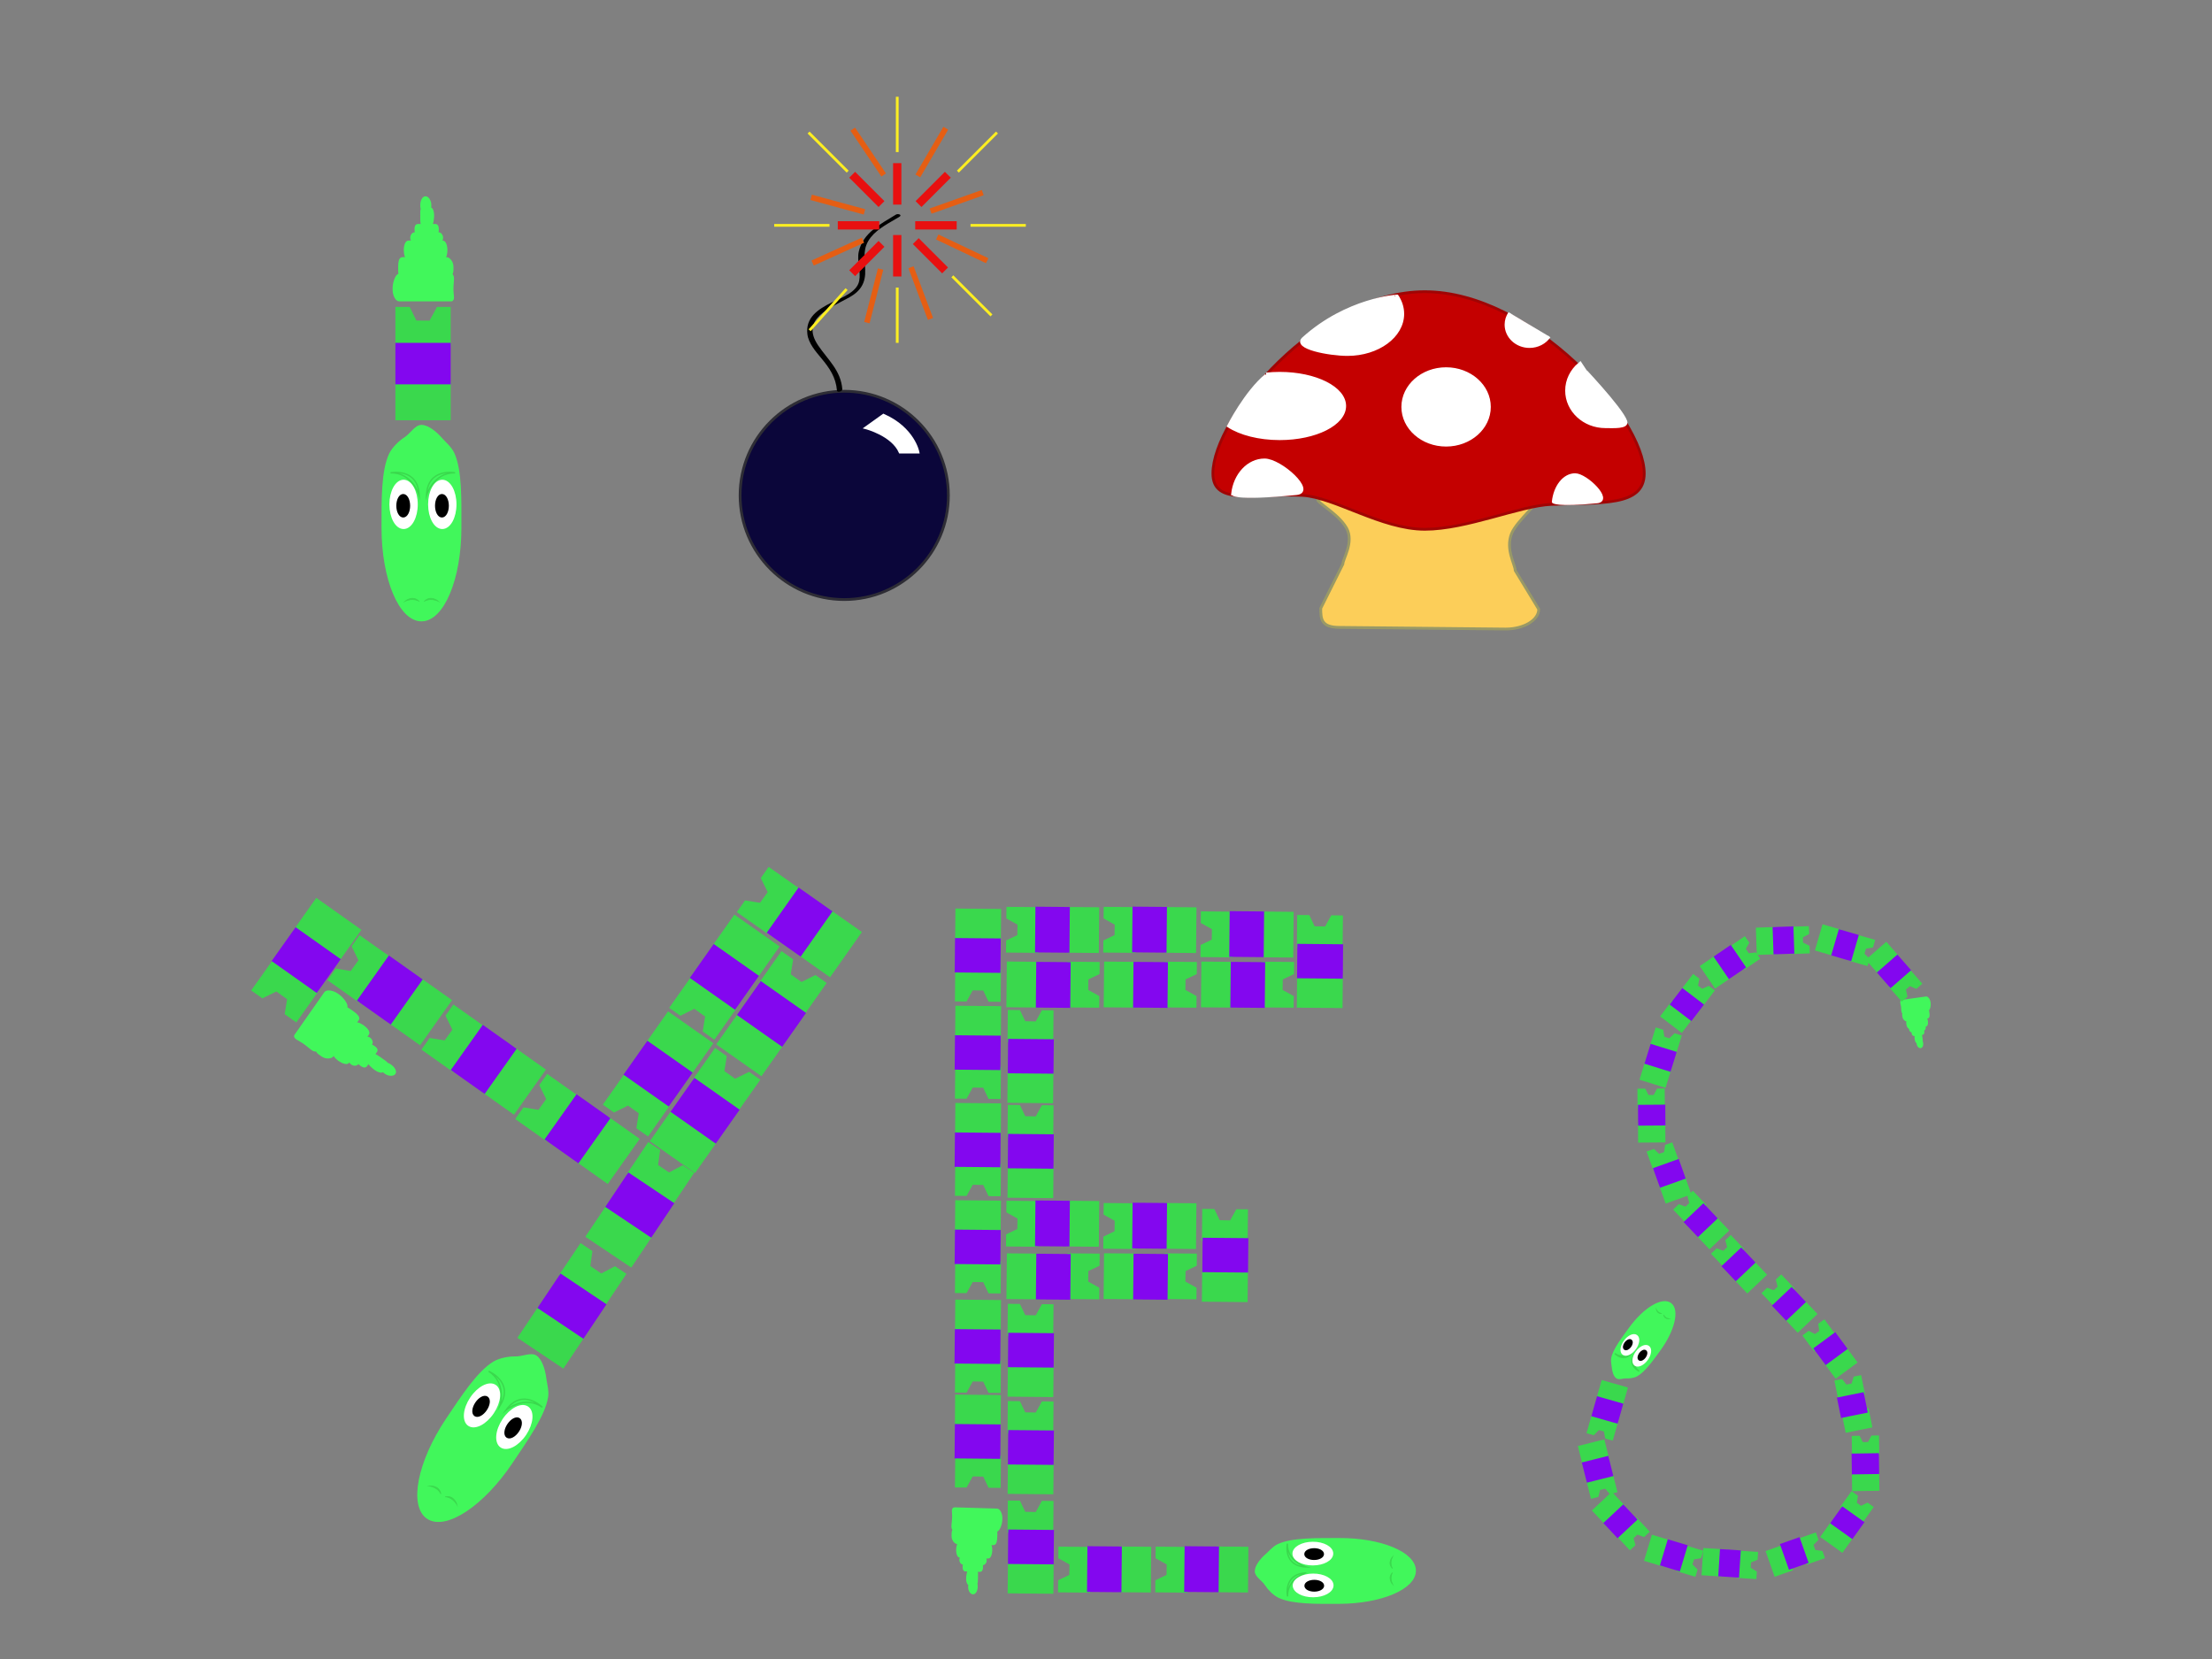 <?xml version="1.0" encoding="utf-8"?>
<!-- Generator: Adobe Illustrator 15.0.2, SVG Export Plug-In . SVG Version: 6.00 Build 0)  -->
<!DOCTYPE svg PUBLIC "-//W3C//DTD SVG 1.1//EN" "http://www.w3.org/Graphics/SVG/1.1/DTD/svg11.dtd">
<svg version="1.1" xmlns="http://www.w3.org/2000/svg" xmlns:xlink="http://www.w3.org/1999/xlink" x="0px" y="0px" width="800px"
	 height="600px" viewBox="0 0 800 600" enable-background="new 0 0 800 600" xml:space="preserve">
<rect x="0" y="0" width="800" height="600" fill="#808080" stroke="none"/>
<g id="Mushroom">
	<path fill="#FCCE59" stroke="#999966" stroke-miterlimit="10" d="M556.5,220.323c0,3.964-5.373,7.177-12,7.177l-60-0.598
		c-6.627,0-6.833-2.938-6.833-6.902l7.996-16c0-1.839,4.128-7.963,1.337-13c-3.224-5.819-13.222-10.5-9.67-10.5h78
		c3.072,0-6.712,7.601-8.663,12.5c-2.257,5.669,1.333,11.208,1.333,13.333L556.5,220.323z"/>
	<path fill="#C40000" stroke="#A00404" stroke-miterlimit="10" d="M594.663,171.229c0,12.206-15.95,10.37-33.666,11.19
		c-11.471,0.531-30.504,9-45.692,9c-15.763,0-32.608-11.621-44.308-12.262c-16.983-0.93-32.334,3.978-32.334-7.929
		c0-20.108,37.995-65.729,76.642-65.729S594.663,151.121,594.663,171.229z"/>
	<ellipse fill="#FFFFFF" stroke="#FFFFFF" stroke-miterlimit="10" cx="523" cy="147.167" rx="15.667" ry="13.833"/>
	<path fill="#FFFFFF" stroke="#FFFFFF" stroke-miterlimit="10" d="M588.012,152.379c0.785,2.352-4.682,1.954-7.395,1.954
		c-7.758,0-14.046-5.847-14.046-13.06c0-3.811,1.755-7.24,4.555-9.627C571.126,131.647,586.44,147.675,588.012,152.379z"/>
	<path fill="#FFFFFF" stroke="#FFFFFF" stroke-miterlimit="10" d="M471.374,122.374c-3.784,3.407,9.441,5.841,15.959,5.841
		c11.046,0,20-6.584,20-14.706c0-2.326-0.734-4.525-2.042-6.48C505.291,107.029,487.248,108.082,471.374,122.374z"/>
	<path fill="#FFFFFF" stroke="#FFFFFF" stroke-miterlimit="10" d="M577.585,181.517c5.571-0.542-3.89-9.851-7.918-9.851
		c-4.024,0-7.354,4.272-7.917,9.833C561.75,181.5,562.837,182.951,577.585,181.517z"/>
	<path fill="#FFFFFF" stroke="#FFFFFF" stroke-miterlimit="10" d="M468.888,178.521c6.899-0.681-5.664-12.188-11.554-12.188
		c-5.909,0-10.792,5.334-11.562,12.253C445.772,178.586,445.859,180.793,468.888,178.521z"/>
	<path fill="#FFFFFF" stroke="#FFFFFF" stroke-miterlimit="10" d="M457.909,135.26c1.588-0.17,3.235-0.26,4.924-0.26
		c12.979,0,23.5,5.298,23.5,11.833c0,6.536-10.521,11.833-23.5,11.833c-7.554,0-14.275-1.795-18.574-4.583
		c0,0,6.242-12.25,13.658-18.417"/>
	<path fill="#FFFFFF" stroke="#FFFFFF" stroke-miterlimit="10" d="M545.996,113.164c-0.842,1.229-1.329,2.688-1.329,4.253
		c0,4.372,3.806,7.917,8.5,7.917c2.998,0,5.633-1.445,7.146-3.628"/>
</g>
<g id="Letter_Y">
	<g>
		<path fill="#41F75B" stroke="#41F75B" stroke-miterlimit="10" d="M122.748,383.314c-1.333-0.934-2.158-2.148-1.789-2.677
			l7.138-10.197c0.37-0.528,1.794-0.169,3.128,0.765l0,0c1.332,0.934,2.158,2.147,1.788,2.676l-7.138,10.198
			C125.505,384.606,124.081,384.247,122.748,383.314L122.748,383.314z"/>
		<path fill="#41F75B" stroke="#41F75B" stroke-miterlimit="10" d="M127.328,384.619c-0.667-0.467-0.93-1.289-0.561-1.815
			l4.906-7.011c0.37-0.528,1.232-0.563,1.898-0.096l0,0c0.665,0.467,0.929,1.288,0.56,1.816l-4.907,7.011
			C128.855,385.051,127.993,385.085,127.328,384.619L127.328,384.619z"/>
		<path fill="#41F75B" stroke="#41F75B" stroke-miterlimit="10" d="M130.677,385.065c-1.331-0.932-0.93-1.288-0.56-1.815
			l3.123-4.462c0.369-0.528,0.566-1.027,1.898-0.096l0,0c1.331,0.932,0.929,1.288,0.56,1.816l-3.124,4.461
			C132.205,385.498,132.008,385.997,130.677,385.065L130.677,385.065z"/>
		<path fill="#41F75B" stroke="#41F75B" stroke-miterlimit="10" d="M135.631,386.462c-0.555-0.391-2.583-2.168-2.275-2.606
			l1.562-2.231c0.309-0.439,2.453,1.172,3.008,1.561l0.399,0.279c0.556,0.39,1.816,1.161,1.507,1.601l-1.561,2.229
			c-0.308,0.44-1.685-0.165-2.24-0.552L135.631,386.462z"/>
		<path fill="#41F75B" stroke="#41F75B" stroke-miterlimit="10" d="M139.197,387.736c-1.251-0.876-0.289-1.352,0.058-1.848
			l0.082-0.115c0.347-0.497,0.331-1.37,1.581-0.495l0.293,0.205c1.25,0.875,1.75,2.088,1.403,2.583l-0.081,0.117
			c-0.347,0.495-1.793,0.633-3.043-0.243L139.197,387.736z"/>
		<path fill="#41F75B" stroke="#41F75B" stroke-miterlimit="10" d="M115.524,380.933c-1.458-1.022-0.663-2.045-0.256-2.626
			l9.168-13.099c0.407-0.582,0.525-0.862,1.983,0.158l1.072,0.75c1.458,1.021,2.268,1.949,1.861,2.531l-9.168,13.1
			c-0.408,0.581-2.13,0.954-3.588-0.065L115.524,380.933z"/>
		<path fill="#41F75B" stroke="#41F75B" stroke-miterlimit="10" d="M109.683,376.844c-1.352-0.946-3.274-1.574-2.741-2.338
			l10.779-15.399c0.534-0.763,2.652-0.414,4.004,0.533l0.701,0.49c1.354,0.947,3.203,3.374,2.668,4.137l-10.779,15.399
			c-0.534,0.764-2.578-1.385-3.932-2.332L109.683,376.844z"/>
	</g>
	<g>
		
			<rect x="189.823" y="476.879" transform="matrix(0.831 0.557 -0.557 0.831 302.937 -29.114)" fill="#3AD84D" stroke="#3AD84D" stroke-miterlimit="10" width="19" height="13.001"/>
		<polygon fill="#3AD84D" stroke="#3AD84D" stroke-miterlimit="10" points="218.63,471.644 202.849,461.062 210.088,450.264 
			213.708,452.691 212.967,458.117 217.417,461.152 222.416,458.529 225.869,460.846 		"/>
		
			<rect x="197.341" y="465.166" transform="matrix(0.831 0.557 -0.557 0.831 297.973 -35.199)" fill="#8307EF" stroke="#8307EF" stroke-miterlimit="10" width="18.999" height="14.001"/>
	</g>
	<g>
		
			<rect x="214.326" y="440.334" transform="matrix(0.831 0.557 -0.557 0.831 286.786 -48.943)" fill="#3AD84D" stroke="#3AD84D" stroke-miterlimit="10" width="19" height="12.999"/>
		<polygon fill="#3AD84D" stroke="#3AD84D" stroke-miterlimit="10" points="243.133,435.097 227.352,424.517 234.592,413.719 
			238.211,416.146 237.47,421.571 241.92,424.606 246.919,421.984 250.373,424.3 		"/>
		
			<rect x="221.844" y="428.621" transform="matrix(0.831 0.557 -0.557 0.831 281.781 -55.034)" fill="#8307EF" stroke="#8307EF" stroke-miterlimit="10" width="19.001" height="14"/>
	</g>
	<g>
		
			<rect x="237.727" y="406.038" transform="matrix(0.818 0.576 -0.576 0.818 282.614 -67.104)" fill="#3AD84D" stroke="#3AD84D" stroke-miterlimit="10" width="19" height="13"/>
		<polygon fill="#3AD84D" stroke="#3AD84D" stroke-miterlimit="10" points="266.798,401.246 251.263,390.307 258.748,379.678 
			262.311,382.188 261.446,387.595 265.825,390.73 270.883,388.224 274.283,390.617 		"/>
		
			<rect x="245.5" y="394.5" transform="matrix(0.818 0.576 -0.576 0.818 277.676 -73.593)" fill="#8307EF" stroke="#8307EF" stroke-miterlimit="10" width="19" height="14.001"/>
	</g>
	<g>
		
			<rect x="261.727" y="371.038" transform="matrix(0.818 0.576 -0.576 0.818 266.84 -87.306)" fill="#3AD84D" stroke="#3AD84D" stroke-miterlimit="10" width="19" height="13"/>
		<polygon fill="#3AD84D" stroke="#3AD84D" stroke-miterlimit="10" points="290.798,366.246 275.263,355.307 282.748,344.678 
			286.311,347.188 285.446,352.595 289.825,355.73 294.883,353.224 298.283,355.617 		"/>
		
			<rect x="269.5" y="359.5" transform="matrix(0.818 0.576 -0.576 0.818 261.902 -93.794)" fill="#8307EF" stroke="#8307EF" stroke-miterlimit="10" width="19" height="14.001"/>
	</g>
	<g>
		
			<rect x="260.272" y="335.962" transform="matrix(-0.818 -0.576 0.576 -0.818 293.166 777.789)" fill="#3AD84D" stroke="#3AD84D" stroke-miterlimit="10" width="19" height="13"/>
		<polygon fill="#3AD84D" stroke="#3AD84D" stroke-miterlimit="10" points="250.202,353.754 265.736,364.693 258.251,375.322 
			254.688,372.813 255.553,367.405 251.174,364.27 246.117,366.776 242.717,364.383 		"/>
		
			<rect x="252.5" y="346.5" transform="matrix(-0.818 -0.576 0.576 -0.818 272.683 793.377)" fill="#8307EF" stroke="#8307EF" stroke-miterlimit="10" width="19" height="14.001"/>
	</g>
	<g>
		
			<rect x="236.272" y="370.962" transform="matrix(-0.818 -0.576 0.576 -0.818 229.392 827.588)" fill="#3AD84D" stroke="#3AD84D" stroke-miterlimit="10" width="19" height="13"/>
		<polygon fill="#3AD84D" stroke="#3AD84D" stroke-miterlimit="10" points="226.202,388.754 241.736,399.693 234.251,410.322 
			230.688,407.813 231.553,402.405 227.174,399.27 222.117,401.776 218.717,399.383 		"/>
		
			<rect x="228.5" y="381.5" transform="matrix(-0.818 -0.576 0.576 -0.818 208.908 843.175)" fill="#8307EF" stroke="#8307EF" stroke-miterlimit="10" width="19" height="14.001"/>
	</g>
	<g>
		
			<rect x="210.359" y="409.722" transform="matrix(0.578 -0.816 0.816 0.578 -246.842 354.832)" fill="#3AD84D" stroke="#3AD84D" stroke-miterlimit="10" width="19" height="12.999"/>
		<polygon fill="#3AD84D" stroke="#3AD84D" stroke-miterlimit="10" points="208.629,396.614 197.64,412.113 187.035,404.595 
			189.556,401.04 194.96,401.923 198.11,397.553 195.619,392.488 198.024,389.096 		"/>
		
			<rect x="199.345" y="401.411" transform="matrix(0.578 -0.816 0.816 0.578 -245.121 342.601)" fill="#8307EF" stroke="#8307EF" stroke-miterlimit="10" width="19.001" height="14.002"/>
	</g>
	<g>
		
			<rect x="176.438" y="384.613" transform="matrix(0.578 -0.816 0.816 0.578 -240.666 316.606)" fill="#3AD84D" stroke="#3AD84D" stroke-miterlimit="10" width="19" height="13"/>
		<polygon fill="#3AD84D" stroke="#3AD84D" stroke-miterlimit="10" points="174.708,371.506 163.72,387.006 153.115,379.487 
			155.636,375.933 161.04,376.814 164.19,372.446 161.699,367.38 164.104,363.987 		"/>
		
			<rect x="165.424" y="376.304" transform="matrix(0.578 -0.816 0.816 0.578 -238.94 304.332)" fill="#8307EF" stroke="#8307EF" stroke-miterlimit="10" width="19.001" height="14.001"/>
	</g>
	<g>
		
			<rect x="142.471" y="359.51" transform="matrix(0.578 -0.816 0.816 0.578 -234.503 278.283)" fill="#3AD84D" stroke="#3AD84D" stroke-miterlimit="10" width="19" height="12.999"/>
		<polygon fill="#3AD84D" stroke="#3AD84D" stroke-miterlimit="10" points="140.741,346.402 129.752,361.901 119.147,354.384 
			121.668,350.828 127.073,351.711 130.222,347.342 127.732,342.276 130.136,338.884 		"/>
		
			<rect x="131.458" y="351.2" transform="matrix(0.578 -0.816 0.816 0.578 -232.783 266.033)" fill="#8307EF" stroke="#8307EF" stroke-miterlimit="10" width="19" height="14.002"/>
	</g>
	<g>
		
			<rect x="109.174" y="329.752" transform="matrix(-0.816 -0.578 0.578 -0.816 20.996 679.19)" fill="#3AD84D" stroke="#3AD84D" stroke-miterlimit="10" width="19" height="12.999"/>
		<polygon fill="#3AD84D" stroke="#3AD84D" stroke-miterlimit="10" points="99.066,347.481 114.566,358.47 107.048,369.075 
			103.492,366.554 104.375,361.149 100.005,358 94.94,360.49 91.548,358.086 		"/>
		
			<rect x="101.364" y="340.264" transform="matrix(-0.816 -0.578 0.578 -0.816 0.482 694.683)" fill="#8307EF" stroke="#8307EF" stroke-miterlimit="10" width="19.001" height="14.001"/>
	</g>
	<g>
		
			<rect x="290.538" y="334.773" transform="matrix(0.576 -0.818 0.818 0.576 -151.744 390.09)" fill="#3AD84D" stroke="#3AD84D" stroke-miterlimit="10" width="19" height="13"/>
		<polygon fill="#3AD84D" stroke="#3AD84D" stroke-miterlimit="10" points="288.746,321.702 277.807,337.236 267.178,329.752 
			269.688,326.188 275.095,327.054 278.23,322.675 275.724,317.617 278.117,314.217 		"/>
		
			<rect x="279.5" y="326.499" transform="matrix(0.576 -0.818 0.818 0.576 -150.07 377.781)" fill="#8307EF" stroke="#8307EF" stroke-miterlimit="10" width="19" height="14.001"/>
	</g>
	<g>
		<path fill="#41F75B" stroke="#41F75B" stroke-miterlimit="10" d="M184.875,528.943c-10.253,15.291-23.749,24.21-30.146,19.92
			c-6.397-4.289-3.272-20.162,6.98-35.453c5.493-8.191,11.254-17.081,17.019-20.563c2.083-1.259,5.552-1.835,7.521-1.78
			c2.755,0.077,5.766-1.553,7.498-0.391c1.822,1.221,2.945,4.757,3.3,7.63c0.234,1.895,1.047,4.636,0.694,6.888
			C196.696,511.84,190.351,520.775,184.875,528.943z"/>
		<path fill="#41F75B" stroke="#3AD84D" stroke-width="0.5" stroke-miterlimit="10" d="M176.751,495.951
			c0,0,9.375,3.885,4.05,12.522C180.801,508.474,183.36,500.102,176.751,495.951z"/>
		<path fill="#41F75B" stroke="#3AD84D" stroke-width="0.5" stroke-miterlimit="10" d="M196.135,508.947
			c0,0-7.154-7.197-13.122,1.01C183.013,509.957,189.786,504.41,196.135,508.947z"/>
		<g>
			
				<ellipse transform="matrix(0.831 0.557 -0.557 0.831 312.457 -11.001)" fill="#FFFFFF" stroke="#FFFFFF" stroke-miterlimit="10" cx="174.309" cy="508.048" rx="4.629" ry="8.415"/>
		</g>
		<g>
			
				<ellipse transform="matrix(0.831 0.557 -0.557 0.831 318.831 -16.14)" fill="#FFFFFF" stroke="#FFFFFF" stroke-miterlimit="10" cx="185.938" cy="515.845" rx="4.629" ry="8.415"/>
		</g>
		
			<ellipse transform="matrix(0.831 0.557 -0.557 0.831 312.62 -10.721)" stroke="#000000" stroke-miterlimit="10" cx="173.928" cy="508.386" rx="2" ry="3.754"/>
		
			<ellipse transform="matrix(0.831 0.557 -0.557 0.831 318.897 -15.885)" stroke="#000000" stroke-miterlimit="10" cx="185.557" cy="516.183" rx="2" ry="3.753"/>
		<path fill="#3AD84D" stroke="#3AD84D" stroke-width="0.25" stroke-miterlimit="10" d="M155.155,537.441
			c0,0,3.684-0.539,4.292,2.879C159.448,540.32,158.556,537.916,155.155,537.441z"/>
		<path fill="#3AD84D" stroke="#3AD84D" stroke-width="0.25" stroke-miterlimit="10" d="M165.263,544.22c0,0-0.9-3.614-4.293-2.88
			C160.97,541.34,163.532,541.252,165.263,544.22z"/>
	</g>
</g>
<g id="Letter_E">
	<g>
		<path fill="#41F75B" stroke="#41F75B" stroke-miterlimit="10" d="M346.293,560.395c0.04-1.33,0.501-2.438,1.026-2.424
			l10.173,0.304c0.527,0.016,0.922,1.149,0.882,2.48l0,0c-0.04,1.33-0.5,2.438-1.027,2.423l-10.173-0.303
			C346.647,562.859,346.254,561.725,346.293,560.395L346.293,560.395z"/>
		<path fill="#41F75B" stroke="#41F75B" stroke-miterlimit="10" d="M347.457,564.111c0.02-0.666,0.463-1.215,0.988-1.198
			l6.994,0.208c0.527,0.016,0.938,0.589,0.917,1.254l0,0c-0.021,0.665-0.463,1.213-0.99,1.198l-6.994-0.208
			C347.847,565.349,347.437,564.774,347.457,564.111L347.457,564.111z"/>
		<path fill="#41F75B" stroke="#41F75B" stroke-miterlimit="10" d="M348.654,566.6c0.04-1.327,0.464-1.213,0.989-1.197l4.451,0.133
			c0.527,0.015,0.956-0.074,0.917,1.254l0,0c-0.039,1.328-0.463,1.213-0.989,1.198l-4.451-0.134
			C349.044,567.839,348.615,567.928,348.654,566.6L348.654,566.6z"/>
		<path fill="#41F75B" stroke="#41F75B" stroke-miterlimit="10" d="M349.923,570.613c0.018-0.555,0.322-2.739,0.76-2.726
			l2.227,0.066c0.438,0.014,0.3,2.202,0.283,2.757l-0.012,0.398c-0.017,0.554,0.021,1.762-0.417,1.747l-2.225-0.065
			c-0.439-0.014-0.644-1.227-0.628-1.778L349.923,570.613z"/>
		<path fill="#41F75B" stroke="#41F75B" stroke-miterlimit="10" d="M350.651,573.622c0.038-1.248,0.795-0.805,1.289-0.79
			l0.116,0.005c0.494,0.014,1.084-0.389,1.047,0.857l-0.009,0.292c-0.037,1.247-0.641,2.134-1.136,2.119l-0.117-0.003
			c-0.493-0.015-1.236-0.942-1.198-2.189L350.651,573.622z"/>
		<path fill="#41F75B" stroke="#41F75B" stroke-miterlimit="10" d="M344.68,554.389c0.044-1.456,1.101-1.37,1.681-1.353
			l13.065,0.388c0.582,0.018,0.826-0.028,0.783,1.427l-0.032,1.069c-0.043,1.454-0.314,2.424-0.896,2.407l-13.066-0.388
			c-0.58-0.019-1.608-1.029-1.565-2.482L344.68,554.389z"/>
		<path fill="#41F75B" stroke="#41F75B" stroke-miterlimit="10" d="M344.854,548.562c0.04-1.349-0.394-2.944,0.368-2.923
			l15.362,0.458c0.761,0.022,1.473,1.627,1.433,2.977l-0.021,0.698c-0.039,1.351-0.868,3.703-1.63,3.681l-15.362-0.458
			c-0.762-0.022-0.21-2.384-0.17-3.733L344.854,548.562z"/>
	</g>
	<g>
		
			<rect x="402.849" y="562.578" transform="matrix(0.009 -1 1 0.009 -161.124 973.136)" fill="#3AD84D" stroke="#3AD84D" stroke-miterlimit="10" width="15.535" height="10.629"/>
		<polygon fill="#3AD84D" stroke="#3AD84D" stroke-miterlimit="10" points="393.93,559.967 393.782,575.501 383.153,575.401 
			383.187,571.838 387.228,569.909 387.306,565.506 383.269,563.267 383.301,559.866 		"/>
		
			<rect x="391.812" y="562.065" transform="matrix(0.009 -1 1 0.009 -171.953 961.995)" fill="#8307EF" stroke="#8307EF" stroke-miterlimit="10" width="15.534" height="11.447"/>
	</g>
	<g>
		
			<rect x="438.007" y="562.578" transform="matrix(0.009 -1 1 0.009 -126.297 1008.293)" fill="#3AD84D" stroke="#3AD84D" stroke-miterlimit="10" width="15.535" height="10.629"/>
		<polygon fill="#3AD84D" stroke="#3AD84D" stroke-miterlimit="10" points="429.088,559.967 428.94,575.501 418.312,575.401 
			418.345,571.838 422.386,569.909 422.463,565.506 418.427,563.267 418.459,559.866 		"/>
		
			<rect x="426.97" y="562.065" transform="matrix(0.009 -1 1 0.009 -137.126 997.152)" fill="#8307EF" stroke="#8307EF" stroke-miterlimit="10" width="15.534" height="11.447"/>
	</g>
	<g>
		
			<rect x="364.725" y="565.335" transform="matrix(1 0.009 -0.009 1 5.397 -3.487)" fill="#3AD84D" stroke="#3AD84D" stroke-miterlimit="10" width="15.535" height="10.629"/>
		<polygon fill="#3AD84D" stroke="#3AD84D" stroke-miterlimit="10" points="380.419,553.963 364.885,553.815 364.984,543.187 
			368.548,543.22 370.477,547.261 374.88,547.339 377.119,543.302 380.52,543.334 		"/>
		
			<rect x="364.83" y="553.888" transform="matrix(1 0.009 -0.009 1 5.294 -3.489)" fill="#8307EF" stroke="#8307EF" stroke-miterlimit="10" width="15.534" height="11.447"/>
	</g>
	<g>
		
			<rect x="364.726" y="529.359" transform="matrix(1 0.009 -0.009 1 5.058 -3.488)" fill="#3AD84D" stroke="#3AD84D" stroke-miterlimit="10" width="15.536" height="10.629"/>
		<polygon fill="#3AD84D" stroke="#3AD84D" stroke-miterlimit="10" points="380.419,517.987 364.885,517.84 364.985,507.211 
			368.548,507.244 370.477,511.285 374.88,511.363 377.12,507.326 380.52,507.358 		"/>
		
			<rect x="364.831" y="517.913" transform="matrix(1 0.009 -0.009 1 4.955 -3.49)" fill="#8307EF" stroke="#8307EF" stroke-miterlimit="10" width="15.533" height="11.447"/>
	</g>
	<g>
		
			<rect x="364.726" y="494.201" transform="matrix(1 0.009 -0.009 1 4.726 -3.49)" fill="#3AD84D" stroke="#3AD84D" stroke-miterlimit="10" width="15.536" height="10.629"/>
		<polygon fill="#3AD84D" stroke="#3AD84D" stroke-miterlimit="10" points="380.419,482.829 364.885,482.682 364.985,472.053 
			368.548,472.086 370.477,476.127 374.88,476.205 377.12,472.168 380.52,472.2 		"/>
		
			<rect x="364.831" y="482.755" transform="matrix(1 0.009 -0.009 1 4.654 -3.515)" fill="#8307EF" stroke="#8307EF" stroke-miterlimit="10" width="15.533" height="11.447"/>
	</g>
	<g>
		
			<rect x="361.968" y="456.078" transform="matrix(-0.009 1 -1 -0.009 834.595 96.023)" fill="#3AD84D" stroke="#3AD84D" stroke-miterlimit="10" width="15.536" height="10.629"/>
		<polygon fill="#3AD84D" stroke="#3AD84D" stroke-miterlimit="10" points="386.423,469.318 386.57,453.783 397.199,453.884 
			397.166,457.446 393.125,459.376 393.047,463.778 397.084,466.019 397.052,469.419 		"/>
		
			<rect x="373.007" y="455.772" transform="matrix(-0.009 1 -1 -0.009 845.863 85.121)" fill="#8307EF" stroke="#8307EF" stroke-miterlimit="10" width="15.533" height="11.447"/>
	</g>
	<g>
		
			<rect x="397.127" y="456.077" transform="matrix(-0.009 1 -1 -0.009 870.059 60.837)" fill="#3AD84D" stroke="#3AD84D" stroke-miterlimit="10" width="15.536" height="10.63"/>
		<polygon fill="#3AD84D" stroke="#3AD84D" stroke-miterlimit="10" points="421.581,469.318 421.728,453.783 432.357,453.884 
			432.323,457.446 428.282,459.376 428.205,463.778 432.242,466.019 432.209,469.419 		"/>
		
			<rect x="408.165" y="455.773" transform="matrix(-0.009 1 -1 -0.009 881.355 49.964)" fill="#8307EF" stroke="#8307EF" stroke-miterlimit="10" width="15.533" height="11.446"/>
	</g>
	<g>
		
			<rect x="419.202" y="438.298" transform="matrix(0.009 -1 1 0.009 -20.649 866.38)" fill="#3AD84D" stroke="#3AD84D" stroke-miterlimit="10" width="15.536" height="10.629"/>
		<polygon fill="#3AD84D" stroke="#3AD84D" stroke-miterlimit="10" points="410.283,435.687 410.136,451.222 399.507,451.121 
			399.54,447.559 403.581,445.629 403.658,441.227 399.622,438.986 399.654,435.586 		"/>
		
			<rect x="408.166" y="437.786" transform="matrix(0.009 -1 1 0.009 -31.48 855.24)" fill="#8307EF" stroke="#8307EF" stroke-miterlimit="10" width="15.533" height="11.447"/>
	</g>
	<g>
		
			<rect x="384.044" y="437.48" transform="matrix(0.009 -1 1 0.009 -54.657 830.413)" fill="#3AD84D" stroke="#3AD84D" stroke-miterlimit="10" width="15.536" height="10.629"/>
		<polygon fill="#3AD84D" stroke="#3AD84D" stroke-miterlimit="10" points="375.125,434.869 374.978,450.404 364.349,450.304 
			364.382,446.74 368.423,444.812 368.501,440.409 364.464,438.168 364.496,434.769 		"/>
		
			<rect x="373.008" y="436.969" transform="matrix(0.009 -1 1 0.009 -65.489 819.274)" fill="#8307EF" stroke="#8307EF" stroke-miterlimit="10" width="15.532" height="11.447"/>
	</g>
	<g>
		
			<rect x="364.727" y="422.25" transform="matrix(1 0.009 -0.009 1 4.048 -3.493)" fill="#3AD84D" stroke="#3AD84D" stroke-miterlimit="10" width="15.536" height="10.629"/>
		<polygon fill="#3AD84D" stroke="#3AD84D" stroke-miterlimit="10" points="380.42,410.878 364.885,410.73 364.985,400.102 
			368.549,400.135 370.478,404.176 374.881,404.254 377.121,400.217 380.521,400.249 		"/>
		
			<rect x="364.831" y="410.803" transform="matrix(1 0.009 -0.009 1 3.945 -3.495)" fill="#8307EF" stroke="#8307EF" stroke-miterlimit="10" width="15.532" height="11.447"/>
	</g>
	<g>
		
			<rect x="364.727" y="387.908" transform="matrix(1 0.009 -0.009 1 3.699 -3.471)" fill="#3AD84D" stroke="#3AD84D" stroke-miterlimit="10" width="15.536" height="10.63"/>
		<polygon fill="#3AD84D" stroke="#3AD84D" stroke-miterlimit="10" points="380.42,376.537 364.885,376.391 364.985,365.761 
			368.549,365.795 370.478,369.836 374.881,369.913 377.121,365.876 380.521,365.909 		"/>
		
			<rect x="364.831" y="376.464" transform="matrix(1 0.009 -0.009 1 3.645 -3.52)" fill="#8307EF" stroke="#8307EF" stroke-miterlimit="10" width="15.532" height="11.446"/>
	</g>
	<g>
		
			<rect x="361.97" y="350.604" transform="matrix(-0.009 1 -1 -0.009 729.104 -10.47)" fill="#3AD84D" stroke="#3AD84D" stroke-miterlimit="10" width="15.536" height="10.629"/>
		<polygon fill="#3AD84D" stroke="#3AD84D" stroke-miterlimit="10" points="386.425,363.844 386.571,348.309 397.201,348.41 
			397.167,351.973 393.126,353.901 393.049,358.304 397.086,360.545 397.053,363.944 		"/>
		
			<rect x="373.009" y="350.298" transform="matrix(-0.009 1 -1 -0.009 740.371 -21.379)" fill="#8307EF" stroke="#8307EF" stroke-miterlimit="10" width="15.532" height="11.447"/>
	</g>
	<g>
		
			<rect x="397.128" y="350.604" transform="matrix(-0.009 1 -1 -0.009 764.616 -45.603)" fill="#3AD84D" stroke="#3AD84D" stroke-miterlimit="10" width="15.536" height="10.629"/>
		<polygon fill="#3AD84D" stroke="#3AD84D" stroke-miterlimit="10" points="421.583,363.844 421.729,348.309 432.358,348.41 
			432.325,351.973 428.284,353.901 428.207,358.304 432.244,360.545 432.211,363.944 		"/>
		
			<rect x="408.167" y="350.298" transform="matrix(-0.009 1 -1 -0.009 775.861 -56.536)" fill="#8307EF" stroke="#8307EF" stroke-miterlimit="10" width="15.532" height="11.447"/>
	</g>
	<g>
		
			<rect x="432.286" y="350.604" transform="matrix(-0.009 1 -1 -0.009 800.106 -80.76)" fill="#3AD84D" stroke="#3AD84D" stroke-miterlimit="10" width="15.536" height="10.629"/>
		<polygon fill="#3AD84D" stroke="#3AD84D" stroke-miterlimit="10" points="456.74,363.844 456.888,348.309 467.517,348.41 
			467.483,351.973 463.442,353.901 463.365,358.304 467.402,360.545 467.369,363.944 		"/>
		
			<rect x="443.325" y="350.298" transform="matrix(-0.009 1 -1 -0.009 811.351 -91.693)" fill="#8307EF" stroke="#8307EF" stroke-miterlimit="10" width="15.532" height="11.447"/>
	</g>
	<g>
		
			<rect x="469.384" y="353.569" transform="matrix(1 0.009 -0.009 1 3.405 -4.483)" fill="#3AD84D" stroke="#3AD84D" stroke-miterlimit="10" width="15.536" height="10.629"/>
		<polygon fill="#3AD84D" stroke="#3AD84D" stroke-miterlimit="10" points="485.077,342.197 469.543,342.05 469.644,331.42 
			473.206,331.453 475.135,335.494 479.538,335.572 481.778,331.535 485.178,331.568 		"/>
		
			<rect x="469.489" y="342.123" transform="matrix(1 0.009 -0.009 1 3.302 -4.486)" fill="#8307EF" stroke="#8307EF" stroke-miterlimit="10" width="15.532" height="11.447"/>
	</g>
	<g>
		
			<rect x="454.361" y="332.823" transform="matrix(0.009 -1 1 0.009 119.677 797.08)" fill="#3AD84D" stroke="#3AD84D" stroke-miterlimit="10" width="15.536" height="10.63"/>
		<polygon fill="#3AD84D" stroke="#3AD84D" stroke-miterlimit="10" points="445.442,330.213 445.296,345.748 434.666,345.647 
			434.699,342.084 438.74,340.155 438.817,335.753 434.78,333.512 434.813,330.112 		"/>
		
			<rect x="443.326" y="332.313" transform="matrix(0.009 -1 1 0.009 108.79 785.899)" fill="#8307EF" stroke="#8307EF" stroke-miterlimit="10" width="15.533" height="11.446"/>
	</g>
	<g>
		
			<rect x="419.203" y="331.188" transform="matrix(0.009 -1 1 0.009 86.483 760.304)" fill="#3AD84D" stroke="#3AD84D" stroke-miterlimit="10" width="15.536" height="10.63"/>
		<polygon fill="#3AD84D" stroke="#3AD84D" stroke-miterlimit="10" points="410.284,328.578 410.138,344.113 399.508,344.012 
			399.541,340.449 403.582,338.52 403.659,334.117 399.622,331.877 399.655,328.477 		"/>
		
			<rect x="408.168" y="330.677" transform="matrix(0.009 -1 1 0.009 75.6 749.122)" fill="#8307EF" stroke="#8307EF" stroke-miterlimit="10" width="15.533" height="11.446"/>
	</g>
	<g>
		
			<rect x="384.046" y="331.189" transform="matrix(0.009 -1 1 0.009 51.631 725.127)" fill="#3AD84D" stroke="#3AD84D" stroke-miterlimit="10" width="15.536" height="10.629"/>
		<polygon fill="#3AD84D" stroke="#3AD84D" stroke-miterlimit="10" points="375.126,328.578 374.979,344.113 364.35,344.012 
			364.383,340.449 368.424,338.52 368.501,334.117 364.465,331.877 364.497,328.477 		"/>
		
			<rect x="373.009" y="330.677" transform="matrix(0.009 -1 1 0.009 40.8 713.987)" fill="#8307EF" stroke="#8307EF" stroke-miterlimit="10" width="15.533" height="11.447"/>
	</g>
	<g>
		
			<rect x="346.13" y="329.04" transform="matrix(-1 -0.009 0.009 -1 704.648 672.011)" fill="#3AD84D" stroke="#3AD84D" stroke-miterlimit="10" width="15.536" height="10.63"/>
		<polygon fill="#3AD84D" stroke="#3AD84D" stroke-miterlimit="10" points="345.972,351.042 361.507,351.189 361.406,361.819 
			357.844,361.785 355.914,357.744 351.512,357.667 349.271,361.704 345.871,361.671 		"/>
		
			<rect x="346.028" y="339.669" transform="matrix(-1 -0.009 0.009 -1 704.294 694.128)" fill="#8307EF" stroke="#8307EF" stroke-miterlimit="10" width="15.533" height="11.447"/>
	</g>
	<g>
		
			<rect x="346.13" y="364.198" transform="matrix(-1 -0.009 0.009 -1 704.318 742.326)" fill="#3AD84D" stroke="#3AD84D" stroke-miterlimit="10" width="15.536" height="10.63"/>
		<polygon fill="#3AD84D" stroke="#3AD84D" stroke-miterlimit="10" points="345.972,386.2 361.507,386.347 361.406,396.977 
			357.844,396.943 355.914,392.902 351.512,392.825 349.271,396.862 345.871,396.829 		"/>
		
			<rect x="346.028" y="374.827" transform="matrix(-1 -0.009 0.009 -1 703.96 764.442)" fill="#8307EF" stroke="#8307EF" stroke-miterlimit="10" width="15.533" height="11.446"/>
	</g>
	<g>
		
			<rect x="346.13" y="399.357" transform="matrix(-1 -0.009 0.009 -1 703.989 812.641)" fill="#3AD84D" stroke="#3AD84D" stroke-miterlimit="10" width="15.536" height="10.63"/>
		<polygon fill="#3AD84D" stroke="#3AD84D" stroke-miterlimit="10" points="345.972,421.358 361.507,421.505 361.406,432.135 
			357.844,432.102 355.914,428.061 351.512,427.983 349.271,432.021 345.871,431.987 		"/>
		
			<rect x="346.028" y="409.986" transform="matrix(-1 -0.009 0.009 -1 703.626 834.757)" fill="#8307EF" stroke="#8307EF" stroke-miterlimit="10" width="15.533" height="11.446"/>
	</g>
	<g>
		
			<rect x="346.13" y="434.514" transform="matrix(-1 -0.009 0.009 -1 703.632 882.976)" fill="#3AD84D" stroke="#3AD84D" stroke-miterlimit="10" width="15.536" height="10.629"/>
		<polygon fill="#3AD84D" stroke="#3AD84D" stroke-miterlimit="10" points="345.972,456.517 361.507,456.663 361.406,467.293 
			357.844,467.26 355.914,463.219 351.512,463.142 349.271,467.178 345.871,467.146 		"/>
		
			<rect x="346.028" y="445.143" transform="matrix(-1 -0.009 0.009 -1 703.321 905.05)" fill="#8307EF" stroke="#8307EF" stroke-miterlimit="10" width="15.533" height="11.447"/>
	</g>
	<g>
		
			<rect x="346.13" y="470.49" transform="matrix(-1 -0.009 0.009 -1 703.323 954.905)" fill="#3AD84D" stroke="#3AD84D" stroke-miterlimit="10" width="15.536" height="10.63"/>
		<polygon fill="#3AD84D" stroke="#3AD84D" stroke-miterlimit="10" points="345.972,492.492 361.507,492.639 361.406,503.269 
			357.844,503.235 355.914,499.194 351.512,499.117 349.271,503.154 345.871,503.121 		"/>
		
			<rect x="346.028" y="481.119" transform="matrix(-1 -0.009 0.009 -1 702.951 977.021)" fill="#8307EF" stroke="#8307EF" stroke-miterlimit="10" width="15.533" height="11.446"/>
	</g>
	<g>
		
			<rect x="346.13" y="504.831" transform="matrix(-1 -0.009 0.009 -1 702.969 1023.605)" fill="#3AD84D" stroke="#3AD84D" stroke-miterlimit="10" width="15.536" height="10.629"/>
		<polygon fill="#3AD84D" stroke="#3AD84D" stroke-miterlimit="10" points="345.972,526.832 361.507,526.979 361.406,537.609 
			357.844,537.576 355.914,533.535 351.512,533.457 349.271,537.494 345.871,537.462 		"/>
		
			<rect x="346.028" y="515.46" transform="matrix(-1 -0.009 0.009 -1 702.658 1045.68)" fill="#8307EF" stroke="#8307EF" stroke-miterlimit="10" width="15.533" height="11.447"/>
	</g>
	<g>
		
			<rect x="435.042" y="459.86" transform="matrix(1 0.009 -0.009 1 4.376 -4.127)" fill="#3AD84D" stroke="#3AD84D" stroke-miterlimit="10" width="15.536" height="10.63"/>
		<polygon fill="#3AD84D" stroke="#3AD84D" stroke-miterlimit="10" points="450.735,448.488 435.2,448.342 435.301,437.713 
			438.864,437.746 440.793,441.787 445.195,441.864 447.437,437.827 450.836,437.86 		"/>
		
			<rect x="435.147" y="448.415" transform="matrix(1 0.009 -0.009 1 4.332 -4.185)" fill="#8307EF" stroke="#8307EF" stroke-miterlimit="10" width="15.532" height="11.446"/>
	</g>
	<g>
		<path fill="#41F75B" stroke="#41F75B" stroke-miterlimit="10" d="M484.286,556.745c15.053-0.058,27.274,4.999,27.299,11.297
			c0.024,6.297-12.158,11.45-27.21,11.509c-8.063,0.03-16.724,0.199-21.721-2.11c-1.808-0.834-3.787-2.921-4.651-4.279
			c-1.21-1.901-3.692-3.194-3.698-4.899c-0.008-1.793,1.873-4.174,3.657-5.729c1.176-1.025,2.659-2.833,4.346-3.625
			C467.288,556.571,476.246,556.776,484.286,556.745z"/>
		<path fill="#41F75B" stroke="#3AD84D" stroke-width="0.5" stroke-miterlimit="10" d="M465.659,577.357
			c0,0-1.661-8.129,6.628-8.479C472.287,568.879,465.445,570.981,465.659,577.357z"/>
		<path fill="#41F75B" stroke="#3AD84D" stroke-width="0.5" stroke-miterlimit="10" d="M465.585,558.276
			c0,0-1.599,8.143,6.694,8.425C472.279,566.701,465.42,564.654,465.585,558.276z"/>
		<g>
			
				<ellipse transform="matrix(-0.004 -1 1 -0.004 -96.657 1050.659)" fill="#FFFFFF" stroke="#FFFFFF" stroke-miterlimit="10" cx="474.972" cy="573.471" rx="3.785" ry="6.881"/>
		</g>
		<g>
			
				<ellipse transform="matrix(-0.004 -1 1 -0.004 -85.315 1039.052)" fill="#FFFFFF" stroke="#FFFFFF" stroke-miterlimit="10" cx="474.928" cy="562.024" rx="3.784" ry="6.879"/>
		</g>
		
			<ellipse transform="matrix(-0.004 -1 1 -0.004 -96.35 1051.173)" stroke="#000000" stroke-miterlimit="10" cx="475.375" cy="573.575" rx="1.635" ry="3.069"/>
		
			<ellipse transform="matrix(-0.004 -1 1 -0.004 -84.947 1039.638)" stroke="#000000" stroke-miterlimit="10" cx="475.332" cy="562.127" rx="1.635" ry="3.069"/>
		<path fill="#3AD84D" stroke="#3AD84D" stroke-width="0.25" stroke-miterlimit="10" d="M503.652,572.983
			c0,0-2.052-2.248-0.016-4.226C503.637,568.758,502.416,570.462,503.652,572.983z"/>
		<path fill="#3AD84D" stroke="#3AD84D" stroke-width="0.25" stroke-miterlimit="10" d="M503.614,563.032
			c0,0-2.036,2.265,0.017,4.229C503.631,567.261,502.397,565.564,503.614,563.032z"/>
	</g>
</g>
<g id="Letter_S">
	<g>
		<path fill="#41F75B" stroke="#41F75B" stroke-miterlimit="10" d="M689.93,370.294c-0.104-0.752,0.05-1.419,0.347-1.461
			l5.751-0.798c0.298-0.042,0.628,0.559,0.732,1.311l0,0c0.104,0.752-0.049,1.42-0.348,1.461l-5.75,0.799
			C690.364,371.646,690.034,371.046,689.93,370.294L689.93,370.294z"/>
		<path fill="#41F75B" stroke="#41F75B" stroke-miterlimit="10" d="M690.938,372.274c-0.053-0.377,0.145-0.728,0.442-0.769
			l3.953-0.549c0.299-0.042,0.584,0.241,0.636,0.617l0,0c0.052,0.376-0.145,0.727-0.443,0.769l-3.954,0.55
			C691.275,372.934,690.99,372.649,690.938,372.274L690.938,372.274z"/>
		<path fill="#41F75B" stroke="#41F75B" stroke-miterlimit="10" d="M691.849,373.56c-0.104-0.75,0.146-0.727,0.442-0.768l2.517-0.35
			c0.299-0.042,0.531-0.133,0.636,0.618l0,0c0.104,0.751-0.146,0.727-0.442,0.769l-2.517,0.349
			C692.187,374.22,691.954,374.311,691.849,373.56L691.849,373.56z"/>
		<path fill="#41F75B" stroke="#41F75B" stroke-miterlimit="10" d="M692.945,375.696c-0.043-0.313-0.08-1.571,0.168-1.605
			l1.259-0.175c0.247-0.034,0.378,1.21,0.421,1.524l0.031,0.225c0.044,0.313,0.181,0.989-0.067,1.022l-1.258,0.176
			c-0.248,0.034-0.479-0.629-0.522-0.94L692.945,375.696z"/>
		<path fill="#41F75B" stroke="#41F75B" stroke-miterlimit="10" d="M693.642,377.319c-0.098-0.705,0.371-0.528,0.649-0.567
			l0.066-0.008c0.279-0.039,0.572-0.322,0.671,0.383l0.022,0.165c0.098,0.705-0.157,1.261-0.438,1.3l-0.065,0.01
			c-0.279,0.039-0.786-0.412-0.883-1.117L693.642,377.319z"/>
		<path fill="#41F75B" stroke="#41F75B" stroke-miterlimit="10" d="M688.45,367.069c-0.114-0.823,0.488-0.875,0.816-0.921
			l7.386-1.026c0.33-0.046,0.463-0.095,0.577,0.728l0.083,0.605c0.115,0.821,0.055,1.393-0.274,1.438l-7.387,1.027
			c-0.328,0.045-1.003-0.426-1.117-1.247L688.45,367.069z"/>
		<path fill="#41F75B" stroke="#41F75B" stroke-miterlimit="10" d="M687.992,363.775c-0.105-0.763-0.502-1.619-0.071-1.68
			l8.686-1.206c0.43-0.06,0.983,0.775,1.089,1.538l0.055,0.396c0.106,0.763-0.135,2.165-0.565,2.226l-8.686,1.205
			c-0.431,0.061-0.345-1.32-0.451-2.083L687.992,363.775z"/>
	</g>
	<g>
		
			<rect x="578.51" y="501.135" transform="matrix(-0.962 -0.274 0.274 -0.962 1005.699 1148.59)" fill="#3AD84D" stroke="#3AD84D" stroke-miterlimit="10" width="8.863" height="6.065"/>
		<polygon fill="#3AD84D" stroke="#3AD84D" stroke-miterlimit="10" points="576.062,512.151 584.586,514.577 582.927,520.41 
			580.972,519.854 580.521,517.34 578.109,516.633 576.268,518.516 574.402,517.984 		"/>
		
			<rect x="576.787" y="506.959" transform="matrix(-0.962 -0.274 0.274 -0.962 1000.641 1160.014)" fill="#8307EF" stroke="#8307EF" stroke-miterlimit="10" width="8.862" height="6.531"/>
	</g>
	<g>
		
			<rect x="571.832" y="522.192" transform="matrix(-0.97 0.243 -0.243 -0.97 1262.906 894.636)" fill="#3AD84D" stroke="#3AD84D" stroke-miterlimit="10" width="8.863" height="6.065"/>
		<polygon fill="#3AD84D" stroke="#3AD84D" stroke-miterlimit="10" points="574.289,535.577 582.887,533.424 584.36,539.306 
			582.389,539.8 580.742,537.847 578.301,538.438 577.645,540.988 575.763,541.46 		"/>
		
			<rect x="573.363" y="528.068" transform="matrix(-0.97 0.243 -0.243 -0.97 1267.365 906.371)" fill="#8307EF" stroke="#8307EF" stroke-miterlimit="10" width="8.863" height="6.531"/>
	</g>
	<g>
		
			<rect x="577.615" y="542.533" transform="matrix(-0.73 0.684 -0.684 -0.73 1379.805 545.627)" fill="#3AD84D" stroke="#3AD84D" stroke-miterlimit="10" width="8.863" height="6.065"/>
		<polygon fill="#3AD84D" stroke="#3AD84D" stroke-miterlimit="10" points="585.351,555.573 591.818,549.513 595.966,553.938 
			594.481,555.328 592.094,554.421 590.247,556.124 590.913,558.672 589.497,559.998 		"/>
		
			<rect x="581.921" y="546.895" transform="matrix(-0.73 0.684 -0.684 -0.73 1390.395 550.755)" fill="#8307EF" stroke="#8307EF" stroke-miterlimit="10" width="8.863" height="6.53"/>
	</g>
	<g>
		
			<rect x="594.719" y="557.86" transform="matrix(-0.289 0.957 -0.957 -0.289 1309.317 149.499)" fill="#3AD84D" stroke="#3AD84D" stroke-miterlimit="10" width="8.863" height="6.063"/>
		<polygon fill="#3AD84D" stroke="#3AD84D" stroke-miterlimit="10" points="607.023,567.898 609.586,559.414 615.392,561.166 
			614.804,563.112 612.283,563.523 611.537,565.923 613.391,567.794 612.829,569.651 		"/>
		
			<rect x="600.747" y="559.447" transform="matrix(-0.289 0.957 -0.957 -0.289 1318.775 145.977)" fill="#8307EF" stroke="#8307EF" stroke-miterlimit="10" width="8.864" height="6.531"/>
	</g>
	<g>
		
			<rect x="615.002" y="562.132" transform="matrix(-0.064 0.998 -0.998 -0.064 1222.9 -17.017)" fill="#3AD84D" stroke="#3AD84D" stroke-miterlimit="10" width="8.863" height="6.064"/>
		<polygon fill="#3AD84D" stroke="#3AD84D" stroke-miterlimit="10" points="628.694,570.195 629.258,561.351 635.311,561.735 
			635.181,563.765 632.82,564.738 632.64,567.244 634.87,568.645 634.746,570.581 		"/>
		
			<rect x="621.285" y="562.3" transform="matrix(-0.064 0.998 -0.998 -0.064 1229.981 -22.866)" fill="#8307EF" stroke="#8307EF" stroke-miterlimit="10" width="8.864" height="6.53"/>
	</g>
	<g>
		
			<rect x="638.739" y="561.203" transform="matrix(0.333 0.943 -0.943 0.333 961.412 -229.964)" fill="#3AD84D" stroke="#3AD84D" stroke-miterlimit="10" width="8.863" height="6.065"/>
		<polygon fill="#3AD84D" stroke="#3AD84D" stroke-miterlimit="10" points="653.662,565.235 650.716,556.878 656.435,554.86 
			657.11,556.777 655.32,558.599 656.136,560.976 658.737,561.39 659.382,563.22 		"/>
		
			<rect x="644.678" y="558.877" transform="matrix(0.332 0.943 -0.943 0.332 963.514 -236.917)" fill="#8307EF" stroke="#8307EF" stroke-miterlimit="10" width="8.863" height="6.53"/>
	</g>
	<g>
		
			<rect x="659.842" y="552.251" transform="matrix(0.814 0.582 -0.582 0.814 446.817 -282.757)" fill="#3AD84D" stroke="#3AD84D" stroke-miterlimit="10" width="8.863" height="6.065"/>
		<polygon fill="#3AD84D" stroke="#3AD84D" stroke-miterlimit="10" points="673.44,550.082 666.231,544.928 669.758,539.993 
			671.411,541.176 670.99,543.695 673.021,545.173 675.39,544.021 676.968,545.148 		"/>
		
			<rect x="663.505" y="546.896" transform="matrix(0.814 0.582 -0.582 0.814 444.596 -285.863)" fill="#8307EF" stroke="#8307EF" stroke-miterlimit="10" width="8.863" height="6.53"/>
	</g>
	<g>
		
			<rect x="670.449" y="532.316" transform="matrix(1 -0.015 0.015 1 -8.178 10.475)" fill="#3AD84D" stroke="#3AD84D" stroke-miterlimit="10" width="8.862" height="6.064"/>
		<polygon fill="#3AD84D" stroke="#3AD84D" stroke-miterlimit="10" points="679.164,525.719 670.303,525.855 670.207,519.791 
			672.24,519.76 673.398,522.037 675.91,522.019 677.131,519.685 679.069,519.654 		"/>
		
			<rect x="670.352" y="525.787" transform="matrix(1 -0.015 0.015 1 -8.08 10.472)" fill="#8307EF" stroke="#8307EF" stroke-miterlimit="10" width="8.863" height="6.53"/>
	</g>
	<g>
		
			<rect x="667.037" y="511.081" transform="matrix(0.98 -0.199 0.199 0.98 -88.702 143.541)" fill="#3AD84D" stroke="#3AD84D" stroke-miterlimit="10" width="8.864" height="6.065"/>
		<polygon fill="#3AD84D" stroke="#3AD84D" stroke-miterlimit="10" points="673.914,503.863 665.229,505.622 664.023,499.678 
			666.017,499.273 667.572,501.301 670.038,500.821 670.81,498.304 672.71,497.919 		"/>
		
			<rect x="665.788" y="504.678" transform="matrix(0.98 -0.198 0.198 0.98 -87.462 143.088)" fill="#8307EF" stroke="#8307EF" stroke-miterlimit="10" width="8.864" height="6.529"/>
	</g>
	<g>
		
			<rect x="660.966" y="490.01" transform="matrix(0.805 -0.594 0.594 0.805 -162.757 491.204)" fill="#3AD84D" stroke="#3AD84D" stroke-miterlimit="10" width="8.863" height="6.064"/>
		<polygon fill="#3AD84D" stroke="#3AD84D" stroke-miterlimit="10" points="663.29,482.716 656.158,487.976 652.557,483.096 
			654.193,481.889 656.459,483.069 658.492,481.595 658.129,478.986 659.69,477.835 		"/>
		
			<rect x="657.23" y="484.708" transform="matrix(0.805 -0.594 0.594 0.805 -160.478 487.962)" fill="#8307EF" stroke="#8307EF" stroke-miterlimit="10" width="8.865" height="6.53"/>
	</g>
	<g>
		
			<rect x="647.301" y="472.965" transform="matrix(0.725 -0.688 0.688 0.725 -148.672 579.345)" fill="#3AD84D" stroke="#3AD84D" stroke-miterlimit="10" width="8.864" height="6.064"/>
		<polygon fill="#3AD84D" stroke="#3AD84D" stroke-miterlimit="10" points="648.365,466.01 641.938,472.11 637.761,467.713 
			639.235,466.313 641.63,467.204 643.466,465.489 642.783,462.946 644.189,461.61 		"/>
		
			<rect x="642.967" y="468.163" transform="matrix(0.725 -0.688 0.688 0.725 -146.709 575.171)" fill="#8307EF" stroke="#8307EF" stroke-miterlimit="10" width="8.865" height="6.53"/>
	</g>
	<g>
		
			<rect x="629.044" y="458.701" transform="matrix(0.725 -0.688 0.688 0.725 -143.86 562.92)" fill="#3AD84D" stroke="#3AD84D" stroke-miterlimit="10" width="8.863" height="6.065"/>
		<polygon fill="#3AD84D" stroke="#3AD84D" stroke-miterlimit="10" points="630.108,451.746 623.681,457.847 619.504,453.449 
			620.979,452.05 623.373,452.941 625.209,451.227 624.526,448.684 625.933,447.348 		"/>
		
			<rect x="624.71" y="453.9" transform="matrix(0.725 -0.688 0.688 0.725 -141.905 558.685)" fill="#8307EF" stroke="#8307EF" stroke-miterlimit="10" width="8.865" height="6.53"/>
	</g>
	<g>
		
			<rect x="615.351" y="442.726" transform="matrix(0.725 -0.688 0.688 0.725 -136.623 549.109)" fill="#3AD84D" stroke="#3AD84D" stroke-miterlimit="10" width="8.865" height="6.064"/>
		<polygon fill="#3AD84D" stroke="#3AD84D" stroke-miterlimit="10" points="616.416,435.771 609.988,441.872 605.812,437.475 
			607.286,436.075 609.681,436.967 611.516,435.252 610.834,432.708 612.24,431.373 		"/>
		
			<rect x="611.017" y="437.925" transform="matrix(0.725 -0.688 0.688 0.725 -134.668 544.871)" fill="#8307EF" stroke="#8307EF" stroke-miterlimit="10" width="8.865" height="6.53"/>
	</g>
	<g>
		
			<rect x="601.159" y="426.972" transform="matrix(0.942 -0.337 0.337 0.942 -109.509 229.316)" fill="#3AD84D" stroke="#3AD84D" stroke-miterlimit="10" width="8.865" height="6.064"/>
		<polygon fill="#3AD84D" stroke="#3AD84D" stroke-miterlimit="10" points="606.539,419.508 598.196,422.495 596.149,416.787 
			598.063,416.101 599.895,417.883 602.267,417.055 602.668,414.452 604.494,413.798 		"/>
		
			<rect x="599.036" y="420.81" transform="matrix(0.942 -0.337 0.337 0.942 -107.635 228.254)" fill="#8307EF" stroke="#8307EF" stroke-miterlimit="10" width="8.865" height="6.53"/>
	</g>
	<g>
		
			<rect x="592.802" y="406.801" transform="matrix(1 -0.007 0.007 1 -2.741 4.023)" fill="#3AD84D" stroke="#3AD84D" stroke-miterlimit="10" width="8.863" height="6.065"/>
		<polygon fill="#3AD84D" stroke="#3AD84D" stroke-miterlimit="10" points="601.602,400.242 592.74,400.301 592.697,394.237 
			594.73,394.223 595.869,396.511 598.381,396.514 599.621,394.19 601.561,394.178 		"/>
		
			<rect x="592.761" y="400.271" transform="matrix(1 -0.007 0.007 1 -2.654 3.956)" fill="#8307EF" stroke="#8307EF" stroke-miterlimit="10" width="8.864" height="6.53"/>
	</g>
	<g>
		
			<rect x="594.313" y="385.408" transform="matrix(0.955 0.297 -0.297 0.955 142.266 -160.202)" fill="#3AD84D" stroke="#3AD84D" stroke-miterlimit="10" width="8.864" height="6.064"/>
		<polygon fill="#3AD84D" stroke="#3AD84D" stroke-miterlimit="10" points="605.816,380.625 597.354,377.994 599.15,372.203 
			601.093,372.806 601.484,375.33 603.877,376.095 605.763,374.258 607.615,374.833 		"/>
		
			<rect x="596.184" y="379.162" transform="matrix(0.955 0.297 -0.297 0.955 140.565 -161.028)" fill="#8307EF" stroke="#8307EF" stroke-miterlimit="10" width="8.864" height="6.53"/>
	</g>
	<g>
		
			<rect x="602.063" y="365.003" transform="matrix(0.795 0.606 -0.606 0.795 347.322 -292.355)" fill="#3AD84D" stroke="#3AD84D" stroke-miterlimit="10" width="8.864" height="6.065"/>
		<polygon fill="#3AD84D" stroke="#3AD84D" stroke-miterlimit="10" points="615.817,363.121 608.771,357.747 612.446,352.924 
			614.064,354.156 613.564,356.662 615.551,358.201 617.952,357.122 619.495,358.298 		"/>
		
			<rect x="605.882" y="359.765" transform="matrix(0.795 0.607 -0.607 0.795 345.229 -295.76)" fill="#8307EF" stroke="#8307EF" stroke-miterlimit="10" width="8.864" height="6.53"/>
	</g>
	<g>
		
			<rect x="616.083" y="348.711" transform="matrix(0.563 0.826 -0.826 0.563 561.617 -359.096)" fill="#3AD84D" stroke="#3AD84D" stroke-miterlimit="10" width="8.864" height="6.064"/>
		<polygon fill="#3AD84D" stroke="#3AD84D" stroke-miterlimit="10" points="630.912,350.019 625.92,342.696 630.929,339.278 
			632.075,340.958 630.811,343.179 632.21,345.266 634.829,344.999 635.923,346.602 		"/>
		
			<rect x="621.286" y="344.932" transform="matrix(0.563 0.826 -0.826 0.563 560.959 -364.945)" fill="#8307EF" stroke="#8307EF" stroke-miterlimit="10" width="8.864" height="6.53"/>
	</g>
	<g>
		
			<rect x="633.819" y="337.388" transform="matrix(0.034 0.999 -0.999 0.034 957.104 -308.874)" fill="#3AD84D" stroke="#3AD84D" stroke-miterlimit="10" width="8.864" height="6.064"/>
		<polygon fill="#3AD84D" stroke="#3AD84D" stroke-miterlimit="10" points="647.957,344.528 647.659,335.671 653.72,335.466 
			653.789,337.498 651.532,338.697 651.597,341.209 653.952,342.386 654.018,344.324 		"/>
		
			<rect x="640.113" y="336.944" transform="matrix(0.034 0.999 -0.999 0.034 962.974 -315.369)" fill="#8307EF" stroke="#8307EF" stroke-miterlimit="10" width="8.863" height="6.53"/>
	</g>
	<g>
		
			<rect x="656.888" y="337.126" transform="matrix(-0.28 0.96 -0.96 -0.28 1172.878 -199.619)" fill="#3AD84D" stroke="#3AD84D" stroke-miterlimit="10" width="8.865" height="6.065"/>
		<polygon fill="#3AD84D" stroke="#3AD84D" stroke-miterlimit="10" points="669.261,347.088 671.739,338.579 677.562,340.273 
			676.995,342.227 674.477,342.662 673.755,345.068 675.625,346.921 675.084,348.784 		"/>
		
			<rect x="662.933" y="338.656" transform="matrix(-0.28 0.96 -0.96 -0.28 1182.379 -203.098)" fill="#8307EF" stroke="#8307EF" stroke-miterlimit="10" width="8.864" height="6.529"/>
	</g>
	<g>
		
			<rect x="676.474" y="343.846" transform="matrix(-0.753 0.658 -0.658 -0.753 1421.793 159.674)" fill="#3AD84D" stroke="#3AD84D" stroke-miterlimit="10" width="8.864" height="6.065"/>
		<polygon fill="#3AD84D" stroke="#3AD84D" stroke-miterlimit="10" points="683.866,356.993 690.536,351.159 694.53,355.722 
			693.001,357.062 690.644,356.073 688.74,357.712 689.318,360.28 687.859,361.558 		"/>
		
			<rect x="680.62" y="348.354" transform="matrix(-0.753 0.658 -0.658 -0.753 1432.194 165.315)" fill="#8307EF" stroke="#8307EF" stroke-miterlimit="10" width="8.863" height="6.53"/>
	</g>
	<g>
		<path fill="#41F75B" stroke="#41F75B" stroke-miterlimit="10" d="M589.634,480.386c5.053-6.944,11.503-10.86,14.409-8.746
			c2.904,2.113,1.164,9.457-3.889,16.4c-2.707,3.72-5.552,7.76-8.3,9.28c-0.994,0.551-2.622,0.757-3.538,0.695
			c-1.283-0.084-2.716,0.62-3.502,0.048c-0.828-0.601-1.288-2.27-1.402-3.615c-0.074-0.887-0.405-2.18-0.201-3.223
			C583.818,488.146,586.935,484.095,589.634,480.386z"/>
		<path fill="#41F75B" stroke="#3AD84D" stroke-width="0.5" stroke-miterlimit="10" d="M592.83,495.91c0,0-4.301-1.979-1.664-5.911
			C591.166,489.999,589.824,493.856,592.83,495.91z"/>
		<path fill="#41F75B" stroke="#3AD84D" stroke-width="0.5" stroke-miterlimit="10" d="M584.027,489.505
			c0,0,3.206,3.483,6.135-0.236C590.162,489.269,586.905,491.733,584.027,489.505z"/>
		<g>
			
				<ellipse transform="matrix(-0.809 -0.588 0.588 -0.809 786.16 1236.377)" fill="#FFFFFF" stroke="#FFFFFF" stroke-miterlimit="10" cx="594.185" cy="490.314" rx="2.159" ry="3.925"/>
		</g>
		<g>
			
				<ellipse transform="matrix(-0.808 -0.589 0.589 -0.808 778.772 1226.345)" fill="#FFFFFF" stroke="#FFFFFF" stroke-miterlimit="10" cx="588.904" cy="486.472" rx="2.159" ry="3.925"/>
		</g>
		
			<ellipse transform="matrix(-0.809 -0.588 0.588 -0.809 786.639 1236.197)" stroke="#000000" stroke-miterlimit="10" cx="594.368" cy="490.164" rx="0.933" ry="1.751"/>
		
			<ellipse transform="matrix(-0.809 -0.588 0.588 -0.809 779.349 1226.141)" stroke="#000000" stroke-miterlimit="10" cx="589.087" cy="486.321" rx="0.933" ry="1.751"/>
		<path fill="#3AD84D" stroke="#3AD84D" stroke-width="0.25" stroke-miterlimit="10" d="M603.638,476.956
			c0,0-1.726,0.186-1.948-1.419C601.689,475.537,602.062,476.674,603.638,476.956z"/>
		<path fill="#3AD84D" stroke="#3AD84D" stroke-width="0.25" stroke-miterlimit="10" d="M599.048,473.615
			c0,0,0.354,1.701,1.951,1.42C600.999,475.035,599.802,475.03,599.048,473.615z"/>
	</g>
</g>
<g id="Bomb">
	<circle fill="#0B063A" stroke="#2E2D35" stroke-miterlimit="10" cx="305.333" cy="179.167" r="37.667"/>
	<path fill="#FFFFFF" stroke="#FFFFFF" stroke-miterlimit="10" d="M313.167,154.715c0,0,9.59,2.469,12.363,8.785H332
		c0,0-1.618-8.539-12.479-13.333L313.167,154.715z"/>
	<g>
		<g>
			<path d="M304.632,140.741c-0.558-6.801-5.126-10.504-8.743-15.823c-6.596-9.701,4.526-13.577,11.319-17.393
				c4.163-2.338,5.921-5.321,5.706-10.085c-0.202-4.466-0.98-7.768,1.981-11.56c2.571-3.292,6.905-5.347,10.399-7.486
				c1.117-0.684-0.514-1.242-1.256-0.787c-5.5,3.368-11.939,6.575-13.449,13.398c-0.764,3.457,0.83,7.027,0.155,10.558
				c-0.81,4.237-6.598,6.16-9.972,7.842c-4.885,2.436-9.527,5.431-8.768,11.496c0.404,3.225,2.995,6.217,4.982,8.595
				c3.011,3.603,5.318,6.948,5.713,11.763C302.767,142.067,304.704,141.616,304.632,140.741L304.632,140.741z"/>
		</g>
	</g>
	<line fill="none" stroke="#E81010" stroke-width="3" stroke-miterlimit="10" x1="324.5" y1="85" x2="324.5" y2="100"/>
	<line fill="none" stroke="#E55E13" stroke-width="2" stroke-miterlimit="10" x1="329.479" y1="96.641" x2="336.521" y2="115.359"/>
	<line fill="none" stroke="#E55E13" stroke-width="2" stroke-miterlimit="10" x1="308.409" y1="46.709" x2="319.591" y2="63.291"/>
	<line fill="none" stroke="#FCEE21" stroke-miterlimit="10" x1="324.5" y1="35" x2="324.5" y2="55"/>
	<line fill="none" stroke="#FCEE21" stroke-miterlimit="10" x1="324.5" y1="104" x2="324.5" y2="124"/>
	<line fill="none" stroke="#FCEE21" stroke-miterlimit="10" x1="344.429" y1="99.929" x2="358.571" y2="114.071"/>
	<line fill="none" stroke="#FCEE21" stroke-miterlimit="10" x1="351" y1="81.5" x2="371" y2="81.5"/>
	<line fill="none" stroke="#FCEE21" stroke-miterlimit="10" x1="360.571" y1="47.929" x2="346.429" y2="62.071"/>
	<line fill="none" stroke="#FCEE21" stroke-miterlimit="10" x1="292.429" y1="47.929" x2="306.571" y2="62.071"/>
	<line fill="none" stroke="#FCEE21" stroke-miterlimit="10" x1="280" y1="81.5" x2="300" y2="81.5"/>
	<line fill="none" stroke="#FCEE21" stroke-miterlimit="10" x1="306.18" y1="104.558" x2="292.82" y2="119.442"/>
	<line fill="none" stroke="#E55E13" stroke-width="2" stroke-miterlimit="10" x1="342.05" y1="46.368" x2="331.95" y2="63.631"/>
	<line fill="none" stroke="#E55E13" stroke-width="2" stroke-miterlimit="10" x1="318.478" y1="97.312" x2="313.521" y2="116.688"/>
	<line fill="none" stroke="#E55E13" stroke-width="2" stroke-miterlimit="10" x1="336.574" y1="76.34" x2="355.425" y2="69.66"/>
	<line fill="none" stroke="#E55E13" stroke-width="2" stroke-miterlimit="10" x1="293.895" y1="95.134" x2="312.105" y2="86.866"/>
	<path fill="none" stroke="#E55E13" stroke-width="2" stroke-miterlimit="10" d="M294,96"/>
	<path fill="none" stroke="#E55E13" stroke-width="2" stroke-miterlimit="10" d="M294,76"/>
	<line fill="none" stroke="#E55E13" stroke-width="2" stroke-miterlimit="10" x1="293.352" y1="71.369" x2="312.648" y2="76.631"/>
	<line fill="none" stroke="#E55E13" stroke-width="2" stroke-miterlimit="10" x1="338.968" y1="85.708" x2="357.032" y2="94.293"/>
	<line fill="none" stroke="#E81010" stroke-width="3" stroke-miterlimit="10" x1="324.5" y1="59" x2="324.5" y2="74"/>
	<line fill="none" stroke="#E81010" stroke-width="3" stroke-miterlimit="10" x1="346" y1="81.5" x2="331" y2="81.5"/>
	<line fill="none" stroke="#E81010" stroke-width="3" stroke-miterlimit="10" x1="318" y1="81.5" x2="303" y2="81.5"/>
	<line fill="none" stroke="#E81010" stroke-width="3" stroke-miterlimit="10" x1="342.804" y1="63.197" x2="332.197" y2="73.804"/>
	<line fill="none" stroke="#E81010" stroke-width="3" stroke-miterlimit="10" x1="318.804" y1="88.197" x2="308.197" y2="98.804"/>
	<line fill="none" stroke="#E81010" stroke-width="3" stroke-miterlimit="10" x1="308.196" y1="63.197" x2="318.804" y2="73.804"/>
	<line fill="none" stroke="#E81010" stroke-width="3" stroke-miterlimit="10" x1="331.196" y1="87.197" x2="341.804" y2="97.804"/>
</g>
<g id="Tail">
	<path fill="#41F75B" stroke="#41F75B" stroke-miterlimit="10" d="M161.31,90.5c0,1.628-0.523,3-1.167,3h-12.447
		c-0.645,0-1.167-1.372-1.167-3l0,0c0-1.627,0.522-3,1.167-3h12.447C160.787,87.5,161.31,88.873,161.31,90.5L161.31,90.5z"/>
	<path fill="#41F75B" stroke="#41F75B" stroke-miterlimit="10" d="M159.752,86c0,0.813-0.521,1.5-1.166,1.5h-8.557
		c-0.645,0-1.167-0.687-1.167-1.5l0,0c0-0.813,0.522-1.5,1.167-1.5h8.557C159.231,84.5,159.752,85.188,159.752,86L159.752,86z"/>
	<path fill="#41F75B" stroke="#41F75B" stroke-miterlimit="10" d="M158.197,83c0,1.625-0.521,1.5-1.167,1.5h-5.445
		c-0.645,0-1.167,0.125-1.167-1.5l0,0c0-1.625,0.522-1.5,1.167-1.5h5.445C157.676,81.5,158.197,81.375,158.197,83L158.197,83z"/>
	<path fill="#41F75B" stroke="#41F75B" stroke-miterlimit="10" d="M156.5,78.141c0,0.677-0.294,3.359-0.831,3.359h-2.722
		c-0.538,0-0.447-2.682-0.447-3.359v-0.489c0-0.678-0.091-2.152,0.447-2.152h2.722c0.537,0,0.831,1.475,0.831,2.152V78.141z"/>
	<path fill="#41F75B" stroke="#41F75B" stroke-miterlimit="10" d="M155.5,74.488c0,1.526-0.941,1.012-1.546,1.012h-0.142
		c-0.605,0-1.312,0.515-1.312-1.012v-0.357c0-1.525,0.707-2.631,1.312-2.631h0.142c0.605,0,1.546,1.105,1.546,2.631V74.488z"/>
	<path fill="#41F75B" stroke="#41F75B" stroke-miterlimit="10" d="M163.5,97.784c0,1.78-1.294,1.716-2.004,1.716h-15.988
		c-0.709,0-1.007,0.064-1.007-1.716v-1.307c0-1.78,0.298-2.977,1.007-2.977h15.988c0.71,0,2.004,1.197,2.004,2.977V97.784z"/>
	<path fill="#41F75B" stroke="#41F75B" stroke-miterlimit="10" d="M163.5,104.914c0,1.651,0.588,3.586-0.344,3.586h-18.797
		c-0.931,0-1.859-1.935-1.859-3.586v-0.856c0-1.652,0.928-4.558,1.859-4.558h18.797c0.932,0,0.344,2.906,0.344,4.558V104.914z"/>
</g>
<g id="Mid_Segment">
	<rect x="143.5" y="138.5" fill="#3AD84D" stroke="#3AD84D" stroke-miterlimit="10" width="19" height="13"/>
	<polygon fill="#3AD84D" stroke="#3AD84D" stroke-miterlimit="10" points="162.5,124.5 143.5,124.5 143.5,111.5 147.858,111.5 
		150.264,116.419 155.65,116.462 158.342,111.5 162.5,111.5 	"/>
	<rect x="143.5" y="124.5" fill="#8307EF" stroke="#8307EF" stroke-miterlimit="10" width="19" height="14"/>
</g>
<g id="Snakes_Head">
	<path fill="#41F75B" stroke="#41F75B" stroke-miterlimit="10" d="M166.374,190.891c0,18.41-6.244,33.333-13.945,33.333
		c-7.702,0-13.946-14.924-13.946-33.333c0-9.864-0.166-20.455,2.684-26.558c1.029-2.204,3.589-4.616,5.256-5.667
		c2.331-1.47,3.924-4.5,6.009-4.5c2.194,0,5.096,2.311,6.991,4.5c1.249,1.443,3.451,3.267,4.411,5.333
		C166.667,170.102,166.374,181.057,166.374,190.891z"/>
	<path fill="#41F75B" stroke="#3AD84D" stroke-width="0.5" stroke-miterlimit="10" d="M141.254,171.011c0,0,9.95-1.994,10.337,8.146
		C151.591,179.157,149.054,170.778,141.254,171.011z"/>
	<path fill="#41F75B" stroke="#3AD84D" stroke-width="0.5" stroke-miterlimit="10" d="M164.591,171.011c0,0-9.95-1.994-10.337,8.146
		C154.254,179.157,156.791,170.778,164.591,171.011z"/>
	<g>
		<ellipse fill="#FFFFFF" stroke="#FFFFFF" stroke-miterlimit="10" cx="145.962" cy="182.419" rx="4.629" ry="8.415"/>
	</g>
	<g>
		<ellipse fill="#FFFFFF" stroke="#FFFFFF" stroke-miterlimit="10" cx="159.962" cy="182.419" rx="4.629" ry="8.415"/>
	</g>
	<ellipse stroke="#000000" stroke-miterlimit="10" cx="145.833" cy="182.912" rx="2" ry="3.754"/>
	<ellipse stroke="#000000" stroke-miterlimit="10" cx="159.833" cy="182.912" rx="2" ry="3.754"/>
	<path fill="#3AD84D" stroke="#3AD84D" stroke-width="0.25" stroke-miterlimit="10" d="M146.422,217.5c0,0,2.759-2.5,5.168,0
		C151.591,217.5,149.511,216,146.422,217.5z"/>
	<path fill="#3AD84D" stroke="#3AD84D" stroke-width="0.25" stroke-miterlimit="10" d="M158.591,217.5c0,0-2.759-2.5-5.168,0
		C153.423,217.5,155.502,216,158.591,217.5z"/>
</g>
</svg>
